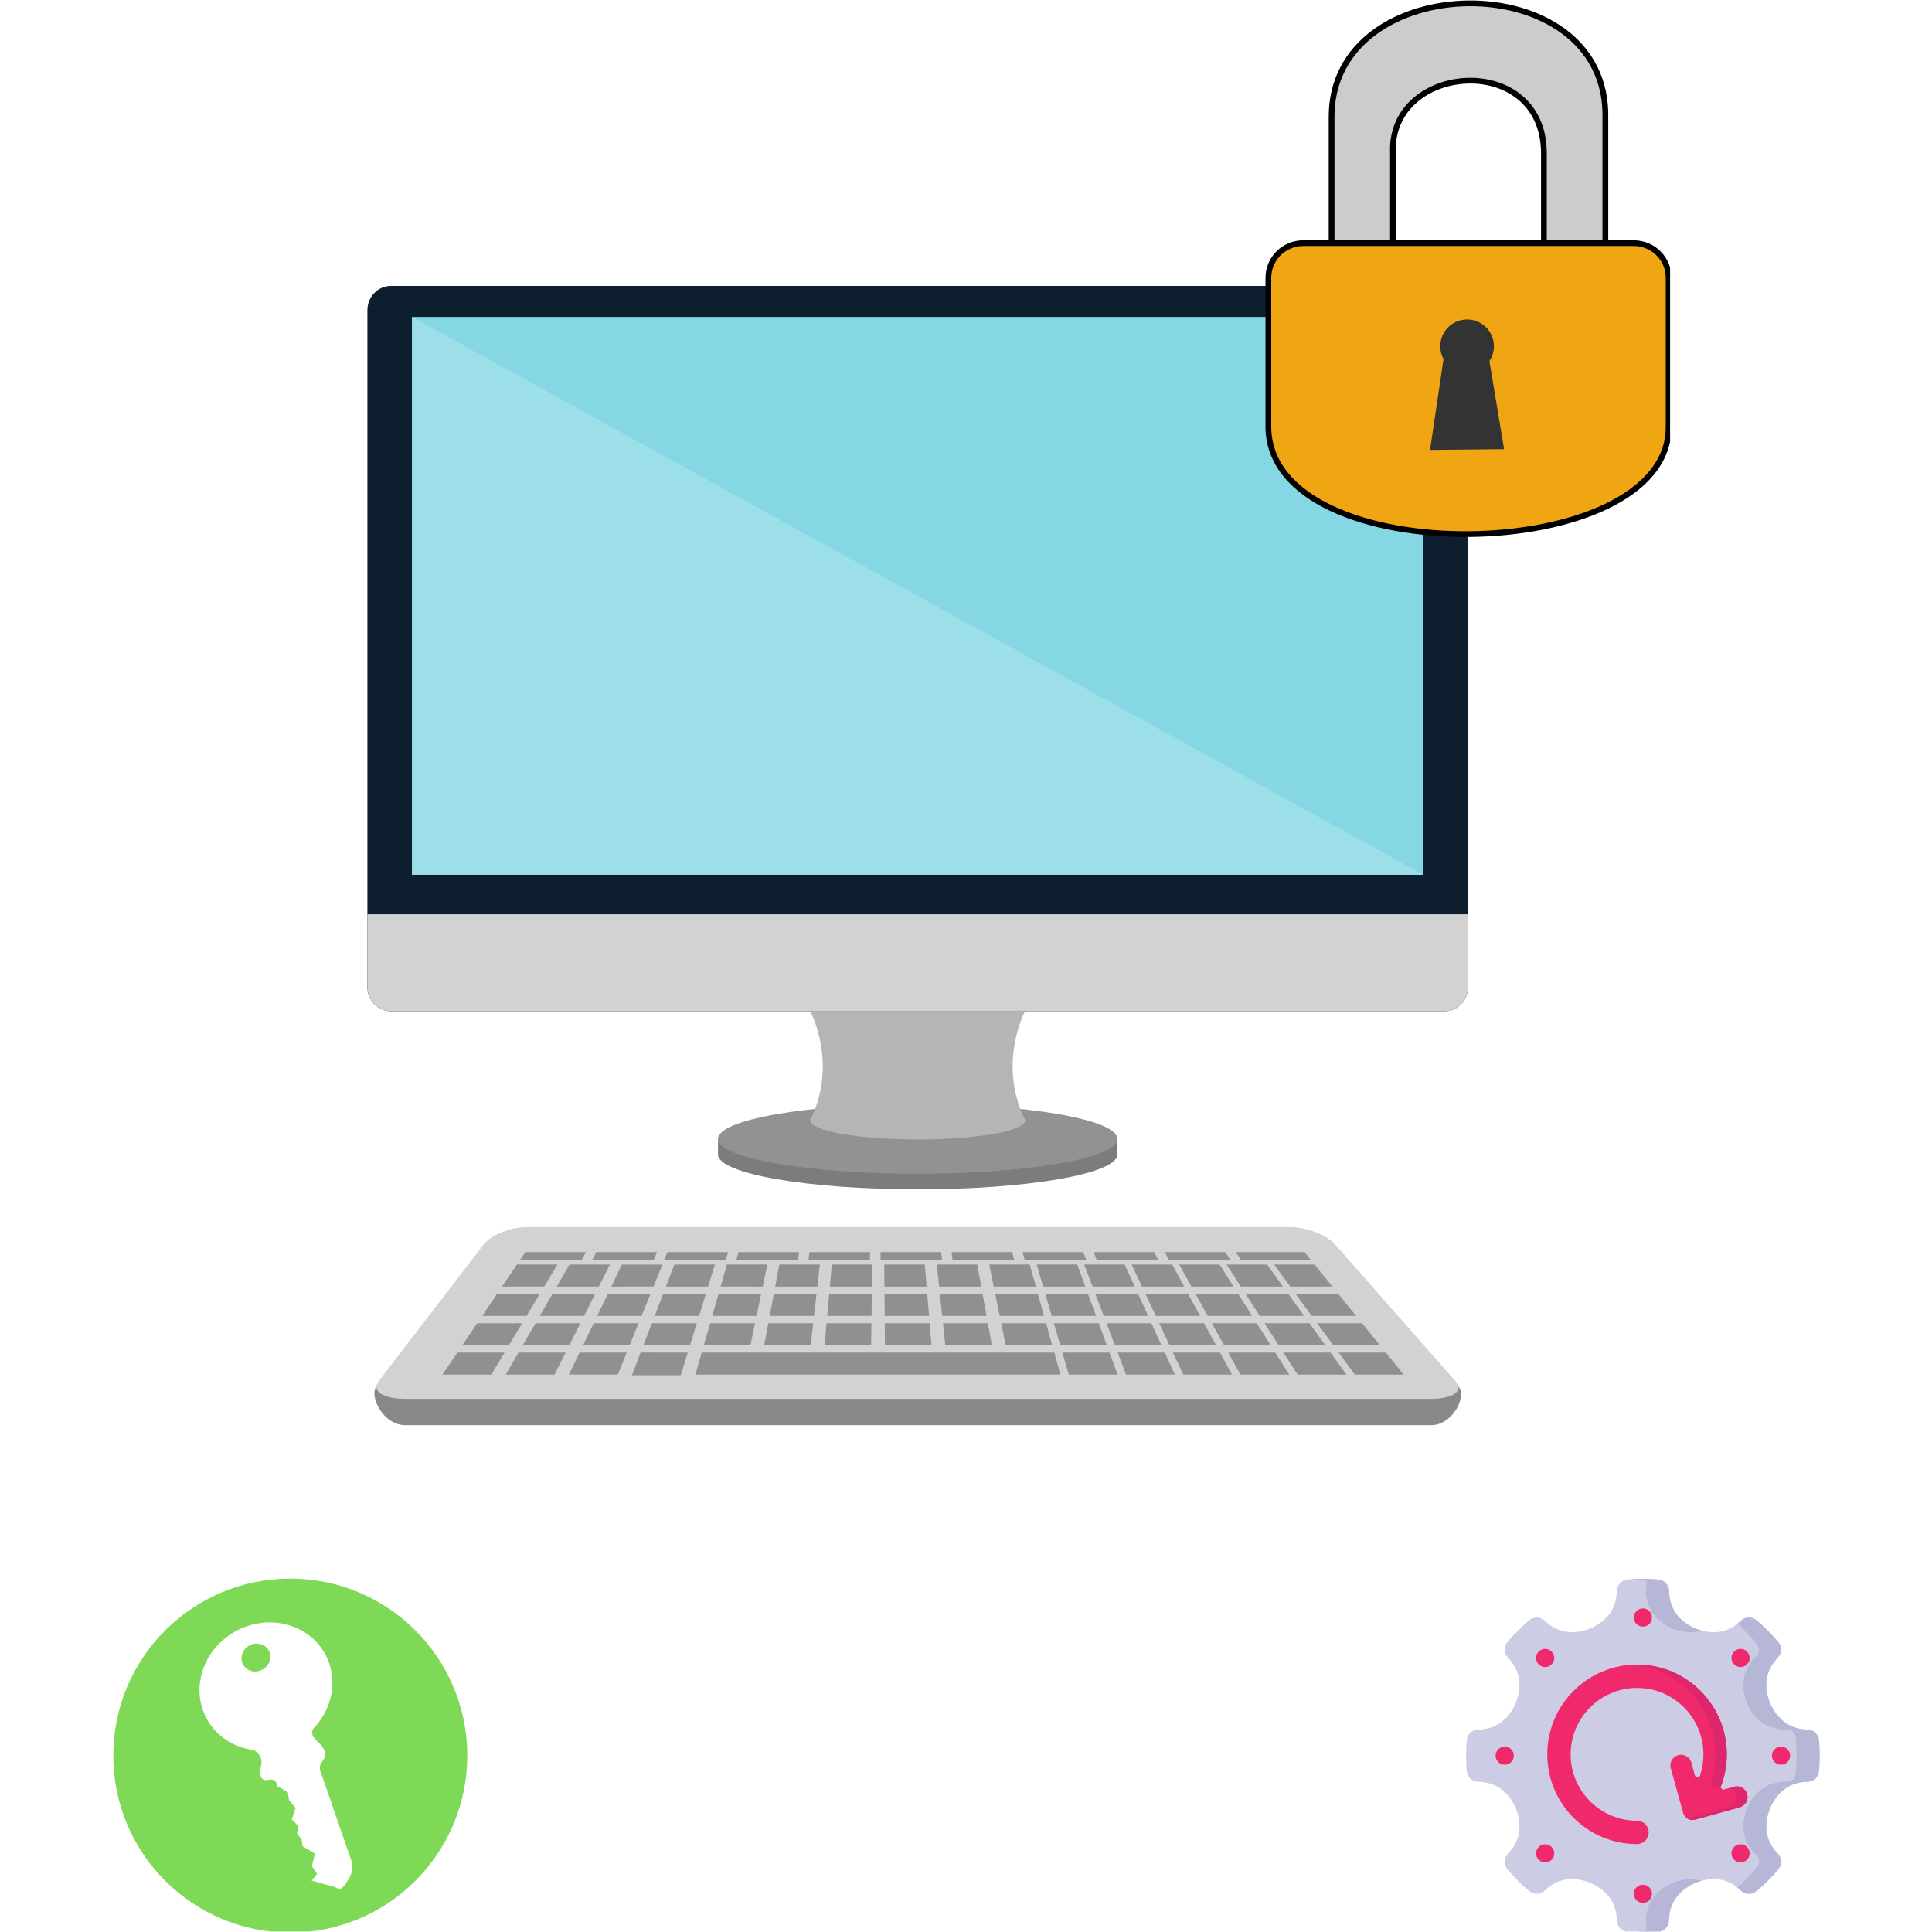 <svg xmlns="http://www.w3.org/2000/svg" xmlns:xlink="http://www.w3.org/1999/xlink" width="300" zoomAndPan="magnify" viewBox="0 0 224.88 225" height="300" preserveAspectRatio="xMidYMid meet" version="1.0"><defs><clipPath id="id1"><path d="M 42.746 33.281 L 170.926 33.281 L 170.926 118 L 42.746 118 Z M 42.746 33.281 " clip-rule="nonzero"/></clipPath><clipPath id="id2"><path d="M 42.746 106 L 170.926 106 L 170.926 118 L 42.746 118 Z M 42.746 106 " clip-rule="nonzero"/></clipPath><clipPath id="id3"><path d="M 43 161 L 170.926 161 L 170.926 165.961 L 43 165.961 Z M 43 161 " clip-rule="nonzero"/></clipPath><clipPath id="id4"><path d="M 154 0.059 L 187 0.059 L 187 38 L 154 38 Z M 154 0.059 " clip-rule="nonzero"/></clipPath><clipPath id="id5"><path d="M 151 0.059 L 191 0.059 L 191 42 L 151 42 Z M 151 0.059 " clip-rule="nonzero"/></clipPath><clipPath id="id6"><path d="M 147.215 28 L 194.438 28 L 194.438 63 L 147.215 63 Z M 147.215 28 " clip-rule="nonzero"/></clipPath><clipPath id="id7"><path d="M 147.215 24 L 194.438 24 L 194.438 66 L 147.215 66 Z M 147.215 24 " clip-rule="nonzero"/></clipPath><clipPath id="id8"><path d="M 13.141 183.852 L 54.367 183.852 L 54.367 224.938 L 13.141 224.938 Z M 13.141 183.852 " clip-rule="nonzero"/></clipPath><clipPath id="id9"><path d="M 170.652 183.852 L 211.879 183.852 L 211.879 224.938 L 170.652 224.938 Z M 170.652 183.852 " clip-rule="nonzero"/></clipPath><clipPath id="id10"><path d="M 189 183.852 L 211.879 183.852 L 211.879 224.938 L 189 224.938 Z M 189 183.852 " clip-rule="nonzero"/></clipPath></defs><path fill="rgb(49.019%, 48.239%, 48.239%)" d="M 83.559 134.449 C 83.559 136.691 93.973 138.512 106.816 138.512 C 119.66 138.512 130.074 136.691 130.074 134.449 L 130.074 132.633 L 83.559 132.633 L 83.559 134.449 " fill-opacity="1" fill-rule="nonzero"/><path fill="rgb(57.649%, 56.859%, 57.249%)" d="M 130.074 132.633 C 130.074 134.875 119.66 136.695 106.816 136.695 C 93.973 136.695 83.559 134.875 83.559 132.633 C 83.559 130.387 93.973 128.57 106.816 128.57 C 119.66 128.57 130.074 130.387 130.074 132.633 " fill-opacity="1" fill-rule="nonzero"/><g clip-path="url(#id1)"><path fill="rgb(5.099%, 12.16%, 18.039%)" d="M 170.902 114.93 C 170.902 116.496 169.684 117.766 168.18 117.766 L 45.453 117.766 C 43.949 117.766 42.727 116.496 42.727 114.93 L 42.727 36.137 C 42.727 34.574 43.949 33.301 45.453 33.301 L 168.18 33.301 C 169.684 33.301 170.902 34.574 170.902 36.137 L 170.902 114.93 " fill-opacity="1" fill-rule="nonzero"/></g><g clip-path="url(#id2)"><path fill="rgb(82.75%, 82.349%, 82.349%)" d="M 42.727 106.473 L 42.727 114.93 C 42.727 116.496 43.949 117.766 45.453 117.766 L 168.18 117.766 C 169.684 117.766 170.902 116.496 170.902 114.93 L 170.902 106.473 L 42.727 106.473 " fill-opacity="1" fill-rule="nonzero"/></g><path fill="rgb(51.759%, 84.309%, 89.02%)" d="M 47.922 101.867 L 165.707 101.867 L 165.707 36.914 L 47.922 36.914 Z M 47.922 101.867 " fill-opacity="1" fill-rule="nonzero"/><path fill="rgb(61.569%, 87.45%, 90.979%)" d="M 165.707 101.867 L 47.922 101.867 L 47.922 36.914 L 165.707 101.867 " fill-opacity="1" fill-rule="nonzero"/><path fill="rgb(71.37%, 70.979%, 70.979%)" d="M 119.164 130.109 C 116.164 123.562 119.328 117.766 119.328 117.766 L 94.301 117.766 C 94.301 117.766 97.469 123.562 94.469 130.109 C 94.359 130.227 94.301 130.348 94.301 130.473 C 94.301 131.703 99.906 132.699 106.816 132.699 C 113.727 132.699 119.328 131.703 119.328 130.473 C 119.328 130.348 119.27 130.227 119.164 130.109 " fill-opacity="1" fill-rule="nonzero"/><g clip-path="url(#id3)"><path fill="rgb(54.509%, 53.329%, 53.729%)" d="M 43.773 161.484 C 42.91 162.613 44.562 165.98 47.16 165.98 C 86.957 165.98 126.762 165.98 166.562 165.98 C 169.152 165.98 170.789 162.613 169.793 161.484 L 43.773 161.484 " fill-opacity="1" fill-rule="nonzero"/></g><path fill="rgb(82.75%, 82.349%, 82.349%)" d="M 169.461 160.871 C 170.453 161.996 169.152 162.91 166.562 162.91 C 126.762 162.91 86.957 162.91 47.16 162.91 C 44.562 162.91 43.164 161.996 44.027 160.871 C 48.105 155.562 52.18 150.254 56.254 144.945 C 57.117 143.816 59.383 142.906 61.316 142.906 C 90.926 142.906 120.535 142.906 150.148 142.906 C 152.074 142.906 154.445 143.816 155.438 144.945 C 160.113 150.254 164.785 155.562 169.461 160.871 " fill-opacity="1" fill-rule="nonzero"/><path fill="rgb(56.859%, 56.079%, 56.079%)" d="M 63.32 149.832 C 61.355 149.832 60.375 149.836 58.41 149.836 C 59.102 148.809 59.449 148.293 60.145 147.27 C 62.031 147.27 62.973 147.27 64.859 147.27 C 64.242 148.293 63.934 148.809 63.32 149.832 " fill-opacity="1" fill-rule="nonzero"/><path fill="rgb(56.859%, 56.079%, 56.079%)" d="M 69.68 149.836 C 67.719 149.836 66.734 149.836 64.773 149.836 C 65.367 148.809 65.664 148.293 66.258 147.27 C 68.145 147.27 69.086 147.27 70.973 147.27 C 70.457 148.293 70.199 148.809 69.68 149.836 " fill-opacity="1" fill-rule="nonzero"/><path fill="rgb(56.859%, 56.079%, 56.079%)" d="M 67.648 146.781 C 64.781 146.781 63.348 146.781 60.48 146.781 C 60.738 146.395 60.867 146.207 61.129 145.824 C 63.949 145.824 65.363 145.824 68.188 145.824 C 67.969 146.207 67.863 146.395 67.648 146.781 " fill-opacity="1" fill-rule="nonzero"/><path fill="rgb(56.859%, 56.079%, 56.079%)" d="M 76.051 146.781 C 73.184 146.781 71.746 146.781 68.879 146.781 C 69.086 146.395 69.191 146.207 69.398 145.824 C 72.219 145.824 73.633 145.824 76.457 145.824 C 76.293 146.207 76.211 146.398 76.051 146.781 " fill-opacity="1" fill-rule="nonzero"/><path fill="rgb(56.859%, 56.079%, 56.079%)" d="M 84.453 146.781 C 81.582 146.781 80.148 146.781 77.281 146.781 C 77.438 146.395 77.516 146.207 77.668 145.824 C 80.492 145.824 81.906 145.824 84.73 145.824 C 84.621 146.207 84.562 146.395 84.453 146.781 " fill-opacity="1" fill-rule="nonzero"/><path fill="rgb(56.859%, 56.079%, 56.079%)" d="M 92.855 146.781 C 89.984 146.781 88.551 146.781 85.684 146.781 C 85.785 146.395 85.836 146.207 85.941 145.824 C 88.766 145.824 90.176 145.824 93 145.824 C 92.941 146.207 92.914 146.395 92.855 146.781 " fill-opacity="1" fill-rule="nonzero"/><path fill="rgb(56.859%, 56.079%, 56.079%)" d="M 101.254 146.781 C 98.387 146.781 96.953 146.781 94.086 146.781 C 94.137 146.395 94.164 146.207 94.215 145.824 C 97.035 145.824 98.449 145.824 101.273 145.824 C 101.266 146.207 101.262 146.395 101.254 146.781 " fill-opacity="1" fill-rule="nonzero"/><path fill="rgb(56.859%, 56.079%, 56.079%)" d="M 109.656 146.781 C 106.789 146.781 105.355 146.781 102.488 146.781 C 102.488 146.395 102.488 146.207 102.488 145.824 C 105.309 145.824 106.723 145.824 109.543 145.824 C 109.59 146.207 109.613 146.395 109.656 146.781 " fill-opacity="1" fill-rule="nonzero"/><path fill="rgb(56.859%, 56.079%, 56.079%)" d="M 118.059 146.781 C 115.191 146.781 113.758 146.781 110.887 146.781 C 110.836 146.395 110.809 146.207 110.758 145.824 C 113.582 145.824 114.992 145.824 117.816 145.824 C 117.914 146.207 117.961 146.395 118.059 146.781 " fill-opacity="1" fill-rule="nonzero"/><path fill="rgb(56.859%, 56.079%, 56.079%)" d="M 126.461 146.781 C 123.59 146.781 122.156 146.781 119.289 146.781 C 119.184 146.395 119.133 146.207 119.027 145.824 C 121.855 145.824 123.266 145.824 126.09 145.824 C 126.238 146.207 126.312 146.395 126.461 146.781 " fill-opacity="1" fill-rule="nonzero"/><path fill="rgb(56.859%, 56.079%, 56.079%)" d="M 134.863 146.781 C 131.992 146.781 130.559 146.781 127.691 146.781 C 127.535 146.395 127.457 146.207 127.301 145.824 C 130.125 145.824 131.539 145.824 134.363 145.824 C 134.562 146.207 134.664 146.395 134.863 146.781 " fill-opacity="1" fill-rule="nonzero"/><path fill="rgb(56.859%, 56.079%, 56.079%)" d="M 143.262 146.781 C 140.395 146.781 138.961 146.781 136.094 146.781 C 135.887 146.395 135.781 146.207 135.574 145.824 C 138.398 145.824 139.809 145.824 142.633 145.824 C 142.883 146.207 143.012 146.395 143.262 146.781 " fill-opacity="1" fill-rule="nonzero"/><path fill="rgb(56.859%, 56.079%, 56.079%)" d="M 152.637 146.781 C 149.383 146.781 147.754 146.781 144.496 146.781 C 144.234 146.395 144.105 146.207 143.848 145.824 C 147.055 145.824 148.656 145.824 151.863 145.824 C 152.172 146.207 152.328 146.395 152.637 146.781 " fill-opacity="1" fill-rule="nonzero"/><path fill="rgb(56.859%, 56.079%, 56.079%)" d="M 76.043 149.832 C 74.078 149.832 73.098 149.836 71.133 149.836 C 71.629 148.809 71.875 148.297 72.367 147.273 C 74.254 147.273 75.195 147.273 77.082 147.273 C 76.664 148.297 76.461 148.809 76.043 149.832 " fill-opacity="1" fill-rule="nonzero"/><path fill="rgb(56.859%, 56.079%, 56.079%)" d="M 82.406 149.836 C 80.441 149.836 79.461 149.836 77.496 149.836 C 77.891 148.809 78.086 148.293 78.477 147.27 C 80.367 147.27 81.309 147.273 83.195 147.273 C 82.879 148.297 82.723 148.809 82.406 149.836 " fill-opacity="1" fill-rule="nonzero"/><path fill="rgb(56.859%, 56.079%, 56.079%)" d="M 88.77 149.836 C 86.805 149.836 85.824 149.832 83.859 149.832 C 84.152 148.809 84.301 148.297 84.594 147.273 C 86.48 147.273 87.422 147.27 89.309 147.27 C 89.09 148.293 88.984 148.809 88.77 149.836 " fill-opacity="1" fill-rule="nonzero"/><path fill="rgb(56.859%, 56.079%, 56.079%)" d="M 95.129 149.836 C 93.164 149.836 92.184 149.836 90.223 149.836 C 90.414 148.809 90.508 148.293 90.703 147.27 C 92.59 147.27 93.531 147.27 95.418 147.27 C 95.301 148.293 95.246 148.809 95.129 149.836 " fill-opacity="1" fill-rule="nonzero"/><path fill="rgb(56.859%, 56.079%, 56.079%)" d="M 101.492 149.836 C 99.527 149.836 98.547 149.836 96.586 149.836 C 96.676 148.809 96.723 148.293 96.816 147.27 C 98.703 147.27 99.645 147.27 101.527 147.27 C 101.516 148.293 101.508 148.809 101.492 149.836 " fill-opacity="1" fill-rule="nonzero"/><path fill="rgb(56.859%, 56.079%, 56.079%)" d="M 107.855 149.836 C 105.895 149.836 104.91 149.836 102.945 149.836 C 102.941 148.809 102.934 148.293 102.926 147.27 C 104.812 147.27 105.758 147.27 107.641 147.27 C 107.727 148.293 107.77 148.809 107.855 149.836 " fill-opacity="1" fill-rule="nonzero"/><path fill="rgb(56.859%, 56.079%, 56.079%)" d="M 114.215 149.836 C 112.258 149.836 111.273 149.836 109.312 149.836 C 109.203 148.809 109.148 148.293 109.039 147.27 C 110.926 147.27 111.867 147.27 113.754 147.27 C 113.938 148.293 114.031 148.809 114.215 149.836 " fill-opacity="1" fill-rule="nonzero"/><path fill="rgb(56.859%, 56.079%, 56.079%)" d="M 120.578 149.836 C 118.617 149.836 117.633 149.836 115.668 149.836 C 115.461 148.809 115.359 148.293 115.148 147.27 C 117.035 147.27 117.98 147.27 119.863 147.27 C 120.148 148.293 120.293 148.809 120.578 149.836 " fill-opacity="1" fill-rule="nonzero"/><path fill="rgb(56.859%, 56.079%, 56.079%)" d="M 61.262 153.25 C 59.195 153.25 58.164 153.25 56.098 153.25 C 56.793 152.227 57.137 151.715 57.828 150.691 C 59.82 150.691 60.812 150.691 62.805 150.691 C 62.188 151.715 61.879 152.227 61.262 153.25 " fill-opacity="1" fill-rule="nonzero"/><path fill="rgb(56.859%, 56.079%, 56.079%)" d="M 67.961 153.25 C 65.895 153.25 64.863 153.25 62.793 153.25 C 63.387 152.227 63.684 151.715 64.277 150.691 C 66.266 150.691 67.262 150.688 69.25 150.688 C 68.734 151.711 68.477 152.227 67.961 153.25 " fill-opacity="1" fill-rule="nonzero"/><path fill="rgb(56.859%, 56.079%, 56.079%)" d="M 74.656 153.25 C 72.59 153.25 71.555 153.25 69.488 153.25 C 69.984 152.227 70.23 151.715 70.723 150.691 C 72.711 150.691 73.707 150.691 75.695 150.691 C 75.281 151.715 75.07 152.227 74.656 153.25 " fill-opacity="1" fill-rule="nonzero"/><path fill="rgb(56.859%, 56.079%, 56.079%)" d="M 81.352 153.25 C 79.285 153.25 78.254 153.25 76.188 153.25 C 76.578 152.227 76.773 151.711 77.168 150.691 C 79.156 150.691 80.152 150.691 82.145 150.691 C 81.828 151.711 81.668 152.227 81.352 153.25 " fill-opacity="1" fill-rule="nonzero"/><path fill="rgb(56.859%, 56.079%, 56.079%)" d="M 88.051 153.25 C 85.984 153.25 84.949 153.25 82.887 153.25 C 83.176 152.227 83.324 151.715 83.617 150.691 C 85.605 150.691 86.598 150.691 88.59 150.691 C 88.371 151.715 88.266 152.227 88.051 153.25 " fill-opacity="1" fill-rule="nonzero"/><path fill="rgb(56.859%, 56.079%, 56.079%)" d="M 94.746 153.25 C 92.68 153.25 91.645 153.25 89.578 153.25 C 89.773 152.227 89.867 151.715 90.062 150.691 C 92.051 150.691 93.047 150.688 95.035 150.688 C 94.918 151.711 94.863 152.227 94.746 153.25 " fill-opacity="1" fill-rule="nonzero"/><path fill="rgb(56.859%, 56.079%, 56.079%)" d="M 101.441 153.25 C 99.375 153.25 98.344 153.25 96.277 153.25 C 96.371 152.227 96.414 151.715 96.508 150.691 C 98.496 150.691 99.488 150.691 101.477 150.691 C 101.465 151.715 101.457 152.227 101.441 153.25 " fill-opacity="1" fill-rule="nonzero"/><path fill="rgb(56.859%, 56.079%, 56.079%)" d="M 108.141 153.25 C 106.074 153.25 105.039 153.25 102.973 153.25 C 102.965 152.227 102.961 151.715 102.953 150.691 C 104.941 150.691 105.938 150.691 107.926 150.691 C 108.012 151.715 108.055 152.227 108.141 153.25 " fill-opacity="1" fill-rule="nonzero"/><path fill="rgb(56.859%, 56.079%, 56.079%)" d="M 114.836 153.25 C 112.77 153.25 111.738 153.25 109.672 153.25 C 109.562 152.227 109.508 151.715 109.402 150.691 C 111.391 150.691 112.383 150.691 114.371 150.691 C 114.555 151.715 114.648 152.227 114.836 153.25 " fill-opacity="1" fill-rule="nonzero"/><path fill="rgb(56.859%, 56.079%, 56.079%)" d="M 121.531 153.25 C 119.465 153.25 118.43 153.25 116.367 153.25 C 116.156 152.227 116.051 151.715 115.844 150.691 C 117.832 150.691 118.828 150.691 120.816 150.691 C 121.102 151.715 121.246 152.227 121.531 153.25 " fill-opacity="1" fill-rule="nonzero"/><path fill="rgb(56.859%, 56.079%, 56.079%)" d="M 59.207 156.668 C 57.035 156.668 55.953 156.668 53.781 156.668 C 54.477 155.645 54.824 155.129 55.52 154.105 C 57.609 154.105 58.656 154.105 60.75 154.105 C 60.133 155.129 59.824 155.645 59.207 156.668 " fill-opacity="1" fill-rule="nonzero"/><path fill="rgb(56.859%, 56.079%, 56.079%)" d="M 66.238 156.668 C 64.066 156.668 62.984 156.668 60.816 156.668 C 61.41 155.645 61.707 155.129 62.301 154.105 C 64.391 154.105 65.438 154.105 67.531 154.105 C 67.016 155.129 66.754 155.645 66.238 156.668 " fill-opacity="1" fill-rule="nonzero"/><path fill="rgb(56.859%, 56.079%, 56.079%)" d="M 73.27 156.668 C 71.098 156.668 70.012 156.668 67.844 156.668 C 68.336 155.645 68.586 155.129 69.078 154.105 C 71.172 154.105 72.215 154.105 74.309 154.105 C 73.895 155.129 73.684 155.645 73.27 156.668 " fill-opacity="1" fill-rule="nonzero"/><path fill="rgb(56.859%, 56.079%, 56.079%)" d="M 80.301 156.668 C 78.129 156.668 77.043 156.668 74.875 156.668 C 75.266 155.645 75.465 155.129 75.859 154.105 C 77.953 154.105 78.996 154.105 81.09 154.105 C 80.773 155.129 80.617 155.645 80.301 156.668 " fill-opacity="1" fill-rule="nonzero"/><path fill="rgb(56.859%, 56.079%, 56.079%)" d="M 87.332 156.668 C 85.164 156.668 84.078 156.668 81.906 156.668 C 82.199 155.645 82.348 155.129 82.641 154.105 C 84.734 154.105 85.781 154.105 87.871 154.105 C 87.656 155.129 87.547 155.645 87.332 156.668 " fill-opacity="1" fill-rule="nonzero"/><path fill="rgb(56.859%, 56.079%, 56.079%)" d="M 94.359 156.668 C 92.191 156.668 91.105 156.668 88.938 156.668 C 89.129 155.645 89.227 155.129 89.418 154.105 C 91.512 154.105 92.559 154.105 94.648 154.105 C 94.535 155.129 94.477 155.645 94.359 156.668 " fill-opacity="1" fill-rule="nonzero"/><path fill="rgb(56.859%, 56.079%, 56.079%)" d="M 101.391 156.668 C 99.223 156.668 98.137 156.668 95.969 156.668 C 96.062 155.645 96.109 155.129 96.199 154.105 C 98.289 154.105 99.336 154.105 101.43 154.105 C 101.414 155.129 101.402 155.645 101.391 156.668 " fill-opacity="1" fill-rule="nonzero"/><path fill="rgb(56.859%, 56.079%, 56.079%)" d="M 108.422 156.668 C 106.254 156.668 105.168 156.668 103 156.668 C 102.992 155.645 102.988 155.129 102.98 154.105 C 105.07 154.105 106.117 154.105 108.211 154.105 C 108.297 155.129 108.34 155.645 108.422 156.668 " fill-opacity="1" fill-rule="nonzero"/><path fill="rgb(56.859%, 56.079%, 56.079%)" d="M 115.453 156.668 C 113.285 156.668 112.199 156.668 110.031 156.668 C 109.926 155.645 109.871 155.129 109.762 154.105 C 111.855 154.105 112.898 154.105 114.992 154.105 C 115.176 155.129 115.27 155.645 115.453 156.668 " fill-opacity="1" fill-rule="nonzero"/><path fill="rgb(56.859%, 56.079%, 56.079%)" d="M 122.484 156.668 C 120.312 156.668 119.227 156.668 117.059 156.668 C 116.852 155.645 116.746 155.129 116.539 154.105 C 118.633 154.105 119.676 154.105 121.77 154.105 C 122.055 155.129 122.195 155.645 122.484 156.668 " fill-opacity="1" fill-rule="nonzero"/><path fill="rgb(56.859%, 56.079%, 56.079%)" d="M 57.152 160.086 C 54.879 160.086 53.742 160.086 51.469 160.086 C 52.164 159.059 52.512 158.547 53.207 157.523 C 55.402 157.523 56.5 157.523 58.695 157.523 C 58.078 158.547 57.77 159.059 57.152 160.086 " fill-opacity="1" fill-rule="nonzero"/><path fill="rgb(56.859%, 56.079%, 56.079%)" d="M 64.52 160.086 C 62.246 160.086 61.109 160.086 58.836 160.086 C 59.43 159.059 59.727 158.547 60.32 157.523 C 62.516 157.523 63.613 157.523 65.809 157.523 C 65.293 158.547 65.035 159.059 64.52 160.086 " fill-opacity="1" fill-rule="nonzero"/><path fill="rgb(56.859%, 56.079%, 56.079%)" d="M 71.883 160.086 C 69.609 160.086 68.473 160.086 66.199 160.086 C 66.695 159.059 66.941 158.547 67.434 157.523 C 69.629 157.523 70.727 157.523 72.922 157.523 C 72.504 158.547 72.297 159.059 71.883 160.086 " fill-opacity="1" fill-rule="nonzero"/><path fill="rgb(56.859%, 56.079%, 56.079%)" d="M 79.223 160.164 C 76.945 160.164 75.809 160.164 73.531 160.164 C 73.938 159.109 74.141 158.578 74.547 157.52 C 76.742 157.52 77.84 157.523 80.035 157.523 C 79.711 158.578 79.551 159.109 79.223 160.164 " fill-opacity="1" fill-rule="nonzero"/><path fill="rgb(56.859%, 56.079%, 56.079%)" d="M 123.438 160.086 C 109.266 160.086 95.098 160.086 80.93 160.086 C 81.223 159.059 81.367 158.547 81.66 157.523 C 95.348 157.523 109.035 157.523 122.723 157.523 C 123.008 158.547 123.152 159.059 123.438 160.086 " fill-opacity="1" fill-rule="nonzero"/><path fill="rgb(56.859%, 56.079%, 56.079%)" d="M 126.336 149.836 C 124.371 149.836 123.391 149.836 121.426 149.836 C 121.129 148.809 120.977 148.293 120.68 147.27 C 122.566 147.27 123.508 147.27 125.395 147.27 C 125.77 148.293 125.961 148.809 126.336 149.836 " fill-opacity="1" fill-rule="nonzero"/><path fill="rgb(56.859%, 56.079%, 56.079%)" d="M 127.59 153.25 C 125.523 153.25 124.488 153.25 122.422 153.25 C 122.125 152.227 121.977 151.715 121.676 150.691 C 123.664 150.691 124.66 150.691 126.648 150.691 C 127.027 151.715 127.215 152.227 127.59 153.25 " fill-opacity="1" fill-rule="nonzero"/><path fill="rgb(56.859%, 56.079%, 56.079%)" d="M 128.844 156.668 C 126.676 156.668 125.59 156.668 123.422 156.668 C 123.121 155.645 122.973 155.129 122.672 154.105 C 124.766 154.105 125.812 154.105 127.906 154.105 C 128.281 155.129 128.469 155.645 128.844 156.668 " fill-opacity="1" fill-rule="nonzero"/><path fill="rgb(56.859%, 56.079%, 56.079%)" d="M 130.098 160.086 C 127.824 160.086 126.688 160.086 124.418 160.086 C 124.117 159.059 123.969 158.547 123.668 157.523 C 125.863 157.523 126.961 157.523 129.156 157.523 C 129.535 158.547 129.723 159.059 130.098 160.086 " fill-opacity="1" fill-rule="nonzero"/><path fill="rgb(56.859%, 56.079%, 56.079%)" d="M 132.09 149.836 C 130.125 149.836 129.145 149.836 127.18 149.836 C 126.793 148.809 126.598 148.293 126.207 147.27 C 128.094 147.27 129.035 147.27 130.922 147.27 C 131.391 148.293 131.625 148.809 132.09 149.836 " fill-opacity="1" fill-rule="nonzero"/><path fill="rgb(56.859%, 56.079%, 56.079%)" d="M 133.645 153.25 C 131.582 153.25 130.547 153.25 128.48 153.25 C 128.09 152.227 127.895 151.715 127.504 150.691 C 129.496 150.691 130.488 150.688 132.48 150.688 C 132.945 151.711 133.18 152.227 133.645 153.25 " fill-opacity="1" fill-rule="nonzero"/><path fill="rgb(56.859%, 56.079%, 56.079%)" d="M 135.203 156.668 C 133.035 156.668 131.949 156.668 129.777 156.668 C 129.387 155.645 129.195 155.129 128.805 154.105 C 130.898 154.105 131.945 154.105 134.035 154.105 C 134.504 155.129 134.738 155.645 135.203 156.668 " fill-opacity="1" fill-rule="nonzero"/><path fill="rgb(56.859%, 56.079%, 56.079%)" d="M 136.762 160.086 C 134.488 160.086 133.348 160.086 131.078 160.086 C 130.688 159.059 130.492 158.547 130.102 157.523 C 132.297 157.523 133.395 157.523 135.59 157.523 C 136.059 158.547 136.293 159.059 136.762 160.086 " fill-opacity="1" fill-rule="nonzero"/><path fill="rgb(56.859%, 56.079%, 56.079%)" d="M 137.848 149.836 C 135.883 149.836 134.902 149.836 132.938 149.836 C 132.457 148.809 132.215 148.293 131.734 147.27 C 133.621 147.27 134.566 147.27 136.453 147.27 C 137.008 148.293 137.289 148.809 137.848 149.836 " fill-opacity="1" fill-rule="nonzero"/><path fill="rgb(56.859%, 56.079%, 56.079%)" d="M 139.703 153.25 C 137.637 153.25 136.605 153.25 134.539 153.25 C 134.059 152.227 133.816 151.711 133.336 150.688 C 135.328 150.688 136.32 150.691 138.309 150.691 C 138.867 151.715 139.148 152.227 139.703 153.25 " fill-opacity="1" fill-rule="nonzero"/><path fill="rgb(56.859%, 56.079%, 56.079%)" d="M 141.562 156.668 C 139.395 156.668 138.309 156.668 136.137 156.668 C 135.66 155.645 135.418 155.129 134.938 154.105 C 137.031 154.105 138.074 154.105 140.168 154.105 C 140.727 155.129 141.004 155.645 141.562 156.668 " fill-opacity="1" fill-rule="nonzero"/><path fill="rgb(56.859%, 56.079%, 56.079%)" d="M 143.422 160.086 C 141.148 160.086 140.012 160.086 137.738 160.086 C 137.258 159.059 137.02 158.547 136.539 157.523 C 138.734 157.523 139.832 157.523 142.027 157.523 C 142.586 158.547 142.863 159.059 143.422 160.086 " fill-opacity="1" fill-rule="nonzero"/><path fill="rgb(56.859%, 56.079%, 56.079%)" d="M 143.602 149.836 C 141.637 149.836 140.656 149.836 138.691 149.836 C 138.121 148.809 137.836 148.293 137.266 147.27 C 139.152 147.27 140.094 147.27 141.98 147.27 C 142.629 148.293 142.953 148.809 143.602 149.836 " fill-opacity="1" fill-rule="nonzero"/><path fill="rgb(56.859%, 56.079%, 56.079%)" d="M 145.762 153.25 C 143.695 153.25 142.664 153.25 140.594 153.25 C 140.023 152.227 139.738 151.715 139.168 150.691 C 141.156 150.691 142.152 150.691 144.141 150.691 C 144.789 151.715 145.113 152.227 145.762 153.25 " fill-opacity="1" fill-rule="nonzero"/><path fill="rgb(56.859%, 56.079%, 56.079%)" d="M 147.926 156.668 C 145.754 156.668 144.668 156.668 142.5 156.668 C 141.93 155.645 141.641 155.129 141.074 154.105 C 143.164 154.105 144.211 154.105 146.301 154.105 C 146.949 155.129 147.273 155.645 147.926 156.668 " fill-opacity="1" fill-rule="nonzero"/><path fill="rgb(56.859%, 56.079%, 56.079%)" d="M 150.086 160.086 C 147.809 160.086 146.676 160.086 144.402 160.086 C 143.832 159.059 143.547 158.547 142.973 157.523 C 145.172 157.523 146.27 157.523 148.461 157.523 C 149.109 158.547 149.434 159.059 150.086 160.086 " fill-opacity="1" fill-rule="nonzero"/><path fill="rgb(56.859%, 56.079%, 56.079%)" d="M 149.355 149.836 C 147.391 149.836 146.41 149.836 144.445 149.836 C 143.785 148.809 143.453 148.293 142.793 147.27 C 144.68 147.27 145.621 147.27 147.508 147.27 C 148.246 148.293 148.617 148.809 149.355 149.836 " fill-opacity="1" fill-rule="nonzero"/><path fill="rgb(56.859%, 56.079%, 56.079%)" d="M 151.82 153.25 C 149.754 153.25 148.719 153.25 146.652 153.25 C 145.988 152.227 145.656 151.715 144.996 150.691 C 146.988 150.691 147.98 150.691 149.973 150.691 C 150.711 151.715 151.082 152.227 151.82 153.25 " fill-opacity="1" fill-rule="nonzero"/><path fill="rgb(56.859%, 56.079%, 56.079%)" d="M 154.281 156.668 C 152.113 156.668 151.027 156.668 148.855 156.668 C 148.195 155.645 147.863 155.129 147.203 154.105 C 149.297 154.105 150.344 154.105 152.438 154.105 C 153.176 155.129 153.543 155.645 154.281 156.668 " fill-opacity="1" fill-rule="nonzero"/><path fill="rgb(56.859%, 56.079%, 56.079%)" d="M 156.746 160.086 C 154.473 160.086 153.336 160.086 151.062 160.086 C 150.398 159.059 150.07 158.547 149.406 157.523 C 151.602 157.523 152.703 157.523 154.898 157.523 C 155.637 158.547 156.008 159.059 156.746 160.086 " fill-opacity="1" fill-rule="nonzero"/><path fill="rgb(56.859%, 56.079%, 56.079%)" d="M 155.109 149.836 C 153.145 149.836 152.164 149.836 150.203 149.836 C 149.449 148.809 149.074 148.293 148.32 147.27 C 150.207 147.27 151.148 147.27 153.035 147.27 C 153.863 148.293 154.281 148.809 155.109 149.836 " fill-opacity="1" fill-rule="nonzero"/><path fill="rgb(56.859%, 56.079%, 56.079%)" d="M 157.875 153.25 C 155.809 153.25 154.773 153.25 152.707 153.25 C 151.957 152.227 151.578 151.715 150.828 150.691 C 152.816 150.691 153.812 150.691 155.801 150.691 C 156.629 151.715 157.047 152.227 157.875 153.25 " fill-opacity="1" fill-rule="nonzero"/><path fill="rgb(56.859%, 56.079%, 56.079%)" d="M 160.641 156.668 C 158.473 156.668 157.387 156.668 155.215 156.668 C 154.465 155.645 154.086 155.129 153.336 154.105 C 155.43 154.105 156.473 154.105 158.566 154.105 C 159.395 155.129 159.812 155.645 160.641 156.668 " fill-opacity="1" fill-rule="nonzero"/><path fill="rgb(56.859%, 56.079%, 56.079%)" d="M 163.406 160.086 C 161.133 160.086 159.996 160.086 157.723 160.086 C 156.973 159.059 156.594 158.547 155.844 157.523 C 158.039 157.523 159.137 157.523 161.332 157.523 C 162.164 158.547 162.578 159.059 163.406 160.086 " fill-opacity="1" fill-rule="nonzero"/><g clip-path="url(#id4)"><path fill="rgb(79.999%, 79.999%, 81.18%)" d="M 170.859 0.395 C 162.828 0.449 154.77 4.977 154.902 13.805 L 154.902 37.887 L 162.023 37.887 L 162.023 17.797 C 161.582 7.32 179.461 5.906 179.547 17.797 L 179.547 37.887 L 186.68 37.887 L 186.68 13.805 C 186.906 4.75 178.895 0.336 170.859 0.395 Z M 170.859 0.395 " fill-opacity="1" fill-rule="nonzero"/></g><g clip-path="url(#id5)"><path stroke-linecap="butt" transform="matrix(0.146, 0, 0, 0.145, 118.784, -31.106)" fill="none" stroke-linejoin="miter" d="M 357.833 217.2 C 302.646 217.577 247.272 248.793 248.184 309.663 L 248.184 475.711 L 297.117 475.711 L 297.117 337.19 C 294.084 264.953 416.939 255.203 417.529 337.19 L 417.529 475.711 L 466.542 475.711 L 466.542 309.663 C 468.099 247.231 413.047 216.796 357.833 217.2 Z M 357.833 217.2 " stroke="rgb(0%, 0%, 0%)" stroke-width="4.598" stroke-opacity="1" stroke-miterlimit="4"/></g><g clip-path="url(#id6)"><path fill="rgb(94.119%, 64.709%, 7.449%)" d="M 151.621 28.328 L 189.969 28.328 C 192.215 28.328 194.023 30.129 194.023 32.371 L 194.023 49.695 C 194.148 66.016 147.551 66.773 147.562 49.695 L 147.562 32.371 C 147.562 30.129 149.375 28.328 151.621 28.328 Z M 151.621 28.328 " fill-opacity="1" fill-rule="nonzero"/></g><g clip-path="url(#id7)"><path stroke-linecap="butt" transform="matrix(0.146, 0, 0, 0.145, 118.784, -31.106)" fill="none" stroke-linejoin="miter" d="M 225.637 409.803 L 489.143 409.803 C 504.577 409.803 517.005 422.22 517.005 437.68 L 517.005 557.132 C 517.864 669.661 197.668 674.886 197.748 557.132 L 197.748 437.68 C 197.748 422.22 210.203 409.803 225.637 409.803 Z M 225.637 409.803 " stroke="rgb(0%, 0%, 0%)" stroke-width="4.598" stroke-opacity="1" stroke-miterlimit="4"/></g><path fill="rgb(20%, 20%, 20%)" d="M 173.922 40.324 C 173.922 42.043 172.523 43.438 170.797 43.438 C 169.07 43.438 167.672 42.043 167.672 40.324 C 167.672 38.602 169.07 37.207 170.797 37.207 C 172.523 37.207 173.922 38.602 173.922 40.324 Z M 173.922 40.324 " fill-opacity="1" fill-rule="nonzero"/><path fill="rgb(20%, 20%, 20%)" d="M 168.098 41.5 L 173.305 41.5 L 175.105 52.312 L 166.484 52.398 Z M 168.098 41.5 " fill-opacity="1" fill-rule="nonzero"/><path fill="rgb(49.409%, 85.1%, 34.119%)" d="M 29.219 191.527 C 28.336 191.855 27.855 192.797 28.145 193.633 C 28.434 194.465 29.387 194.879 30.266 194.551 C 31.148 194.223 31.633 193.281 31.344 192.449 C 31.055 191.609 30.102 191.199 29.219 191.527 " fill-opacity="1" fill-rule="nonzero"/><g clip-path="url(#id8)"><path fill="rgb(49.409%, 85.1%, 34.119%)" d="M 40.508 218.91 C 39.734 220.141 39.59 220.113 38.938 219.773 L 36.23 219.012 L 36.875 218.23 L 36.254 217.32 L 36.629 215.867 L 35.191 215.035 L 35.066 214.238 L 34.539 213.527 L 34.68 212.66 L 33.922 211.883 L 34.363 210.551 L 33.594 209.641 L 33.469 208.723 L 32.219 208.012 C 32.219 208.012 32.191 207.047 31.211 207.281 C 30.23 207.512 30.117 206.613 30.355 205.578 C 30.598 204.543 29.688 203.754 29.293 203.793 L 29.32 203.785 C 26.707 203.398 24.449 201.707 23.559 199.137 C 22.227 195.305 24.441 190.969 28.5 189.465 C 32.562 187.953 36.934 189.836 38.266 193.672 C 39.199 196.363 38.387 199.301 36.414 201.336 C 36.246 201.625 36.152 202.129 36.84 202.742 C 37.941 203.73 38.055 204.422 37.477 205.125 C 36.914 205.828 37.309 206.414 37.555 207.125 C 37.805 207.836 40.844 216.652 40.844 216.652 C 40.844 216.652 41.285 217.676 40.508 218.91 Z M 33.746 183.844 C 22.363 183.844 13.133 193.074 13.133 204.457 C 13.133 215.844 22.363 225.07 33.746 225.07 C 45.133 225.07 54.359 215.844 54.359 204.457 C 54.359 193.074 45.133 183.844 33.746 183.844 " fill-opacity="1" fill-rule="nonzero"/></g><g clip-path="url(#id9)"><path fill="rgb(79.999%, 80.389%, 89.409%)" d="M 194.328 185.266 C 194.301 184.582 193.773 184.02 193.09 183.953 C 191.883 183.852 190.672 183.848 189.469 183.957 C 188.773 184.02 188.242 184.598 188.23 185.293 C 188.191 187.289 187.164 188.746 185.137 189.664 C 183.055 190.449 181.297 190.145 179.859 188.758 C 179.359 188.273 178.574 188.242 178.039 188.688 C 177.117 189.461 176.266 190.312 175.492 191.234 C 175.051 191.773 175.078 192.555 175.562 193.055 C 176.949 194.492 177.25 196.254 176.469 198.336 C 175.551 200.359 174.094 201.391 172.094 201.426 C 171.398 201.438 170.824 201.969 170.758 202.664 C 170.652 203.863 170.652 205.066 170.758 206.266 C 170.824 206.957 171.398 207.492 172.094 207.504 C 174.094 207.539 175.551 208.57 176.469 210.594 C 177.25 212.676 176.949 214.438 175.562 215.871 C 175.078 216.375 175.047 217.16 175.492 217.695 C 176.266 218.617 177.117 219.469 178.039 220.242 C 178.574 220.684 179.359 220.652 179.859 220.172 C 181.297 218.785 183.055 218.484 185.137 219.266 C 187.164 220.184 188.191 221.641 188.227 223.637 C 188.238 224.336 188.773 224.91 189.469 224.977 C 190.664 225.078 191.871 225.078 193.07 224.977 C 193.762 224.91 194.293 224.332 194.305 223.637 C 194.344 221.641 195.371 220.184 197.398 219.266 C 199.48 218.484 201.238 218.785 202.676 220.172 C 203.176 220.656 203.961 220.688 204.5 220.242 C 205.418 219.469 206.27 218.617 207.043 217.695 C 207.488 217.156 207.457 216.375 206.973 215.875 C 205.59 214.438 205.285 212.676 206.066 210.594 C 206.988 208.57 208.445 207.539 210.441 207.504 C 211.137 207.492 211.715 206.961 211.781 206.266 C 211.883 205.066 211.883 203.863 211.777 202.664 C 211.711 201.973 211.137 201.441 210.441 201.426 C 208.445 201.391 206.988 200.359 206.066 198.336 C 205.285 196.254 205.59 194.492 206.977 193.059 C 207.457 192.555 207.488 191.773 207.047 191.234 C 206.27 190.312 205.418 189.461 204.496 188.688 C 203.961 188.246 203.176 188.277 202.676 188.762 C 201.238 190.145 199.48 190.449 197.398 189.664 C 194.879 188.719 194.379 186.598 194.328 185.266 " fill-opacity="1" fill-rule="evenodd"/></g><g clip-path="url(#id10)"><path fill="rgb(71.37%, 71.759%, 84.309%)" d="M 189.926 183.922 C 190.973 183.852 192.02 183.863 193.066 183.953 C 193.762 184.02 194.297 184.594 194.309 185.293 C 194.344 187.289 195.375 188.746 197.398 189.664 C 197.645 189.758 197.891 189.836 198.129 189.898 C 197.109 190.215 195.973 190.137 194.719 189.664 C 192.312 188.574 191.312 186.723 191.711 184.113 C 191.121 184.023 190.523 183.957 189.926 183.922 M 202.289 189.098 C 202.422 188.992 202.555 188.875 202.684 188.75 C 203.184 188.273 203.961 188.246 204.492 188.688 C 205.418 189.461 206.27 190.312 207.043 191.234 C 207.488 191.773 207.457 192.555 206.973 193.055 C 205.59 194.492 205.285 196.254 206.066 198.336 C 206.988 200.359 208.445 201.391 210.441 201.426 C 211.137 201.438 211.715 201.969 211.781 202.664 C 211.883 203.863 211.883 205.066 211.777 206.266 C 211.711 206.957 211.137 207.492 210.441 207.504 C 208.445 207.539 206.988 208.57 206.066 210.594 C 205.285 212.676 205.59 214.438 206.977 215.871 C 207.457 216.375 207.488 217.16 207.047 217.695 C 206.27 218.617 205.418 219.469 204.492 220.242 C 203.961 220.684 203.184 220.656 202.684 220.18 C 202.555 220.055 202.422 219.938 202.289 219.832 C 203.113 219.094 203.879 218.293 204.574 217.434 C 204.906 217.02 204.867 216.422 204.484 216.055 C 202.934 214.59 202.57 212.77 203.387 210.594 C 204.344 208.48 205.891 207.453 208.027 207.508 C 208.551 207.516 209 207.125 209.059 206.602 C 209.211 205.18 209.211 203.75 209.062 202.328 C 209.004 201.801 208.555 201.406 208.027 201.418 C 205.891 201.48 204.344 200.449 203.387 198.336 C 202.57 196.16 202.934 194.34 204.48 192.871 C 204.863 192.504 204.902 191.91 204.57 191.5 C 203.879 190.637 203.113 189.836 202.289 189.098 M 189.926 225.012 C 190.523 224.973 191.121 224.906 191.711 224.816 C 191.312 222.207 192.312 220.355 194.719 219.266 C 195.973 218.793 197.109 218.715 198.129 219.031 C 197.891 219.094 197.645 219.172 197.398 219.266 C 195.375 220.184 194.344 221.641 194.309 223.637 C 194.297 224.336 193.762 224.914 193.066 224.977 C 192.023 225.066 190.973 225.078 189.926 225.012 " fill-opacity="1" fill-rule="evenodd"/></g><path fill="rgb(93.729%, 16.08%, 42.349%)" d="M 197.336 206.793 C 197.371 206.918 197.484 207.008 197.617 207.012 C 197.746 207.016 197.863 206.938 197.906 206.812 C 198.176 206.027 198.32 205.188 198.32 204.312 C 198.32 200.043 194.855 196.578 190.586 196.578 C 186.32 196.578 182.855 200.043 182.855 204.312 C 182.855 208.578 186.32 212.043 190.586 212.043 C 191.34 212.043 191.949 212.652 191.949 213.406 C 191.949 214.156 191.34 214.766 190.586 214.766 C 184.816 214.766 180.133 210.082 180.133 204.312 C 180.133 198.543 184.816 193.855 190.586 193.855 C 196.355 193.855 201.043 198.543 201.043 204.312 C 201.043 205.609 200.805 206.855 200.371 208.004 C 200.328 208.109 200.352 208.227 200.426 208.312 C 200.5 208.395 200.617 208.43 200.727 208.398 C 201.23 208.262 201.883 208.082 201.883 208.082 C 202.543 207.898 203.23 208.289 203.414 208.949 C 203.594 209.609 203.207 210.297 202.543 210.48 C 202.543 210.48 199.125 211.426 197.328 211.922 C 197.043 212 196.738 211.965 196.484 211.82 C 196.227 211.672 196.039 211.434 195.961 211.148 C 195.465 209.352 194.516 205.93 194.516 205.93 C 194.336 205.27 194.723 204.582 195.387 204.398 C 196.047 204.219 196.734 204.605 196.918 205.27 C 196.918 205.27 197.148 206.113 197.336 206.793 " fill-opacity="1" fill-rule="evenodd"/><path fill="rgb(87.059%, 14.899%, 42.749%)" d="M 189.914 193.879 C 190.137 193.863 190.363 193.855 190.586 193.855 C 196.355 193.855 201.043 198.543 201.043 204.312 C 201.043 205.594 200.812 206.82 200.387 207.957 C 200.344 208.074 200.246 208.164 200.121 208.195 C 200.113 208.199 200.102 208.203 200.09 208.203 C 199.848 208.273 199.586 208.199 199.41 208.02 C 199.234 207.836 199.172 207.574 199.246 207.332 C 199.543 206.379 199.699 205.363 199.699 204.312 C 199.699 198.766 195.371 194.227 189.914 193.879 M 201.473 208.195 L 201.883 208.082 C 202.543 207.898 203.23 208.289 203.414 208.949 C 203.594 209.609 203.207 210.297 202.543 210.48 C 202.543 210.48 199.125 211.426 197.328 211.922 C 197.043 212 196.738 211.965 196.484 211.82 C 196.469 211.812 196.457 211.805 196.445 211.797 L 201.199 210.48 C 201.863 210.297 202.25 209.609 202.066 208.949 C 201.977 208.613 201.754 208.352 201.473 208.195 " fill-opacity="1" fill-rule="evenodd"/><path fill="rgb(93.729%, 16.08%, 42.349%)" d="M 191.27 187.316 C 191.852 187.316 192.328 187.789 192.328 188.375 C 192.328 188.961 191.852 189.438 191.27 189.438 C 190.684 189.438 190.207 188.961 190.207 188.375 C 190.207 187.789 190.684 187.316 191.27 187.316 " fill-opacity="1" fill-rule="evenodd"/><path fill="rgb(93.729%, 16.08%, 42.349%)" d="M 203.395 192.34 C 203.809 192.754 203.809 193.426 203.395 193.836 C 202.98 194.25 202.309 194.25 201.895 193.836 C 201.48 193.426 201.48 192.754 201.895 192.34 C 202.309 191.926 202.98 191.926 203.395 192.34 " fill-opacity="1" fill-rule="evenodd"/><path fill="rgb(93.729%, 16.08%, 42.349%)" d="M 208.418 204.465 C 208.418 205.051 207.941 205.523 207.359 205.523 C 206.773 205.523 206.297 205.051 206.297 204.465 C 206.297 203.879 206.773 203.406 207.359 203.406 C 207.941 203.406 208.418 203.879 208.418 204.465 " fill-opacity="1" fill-rule="evenodd"/><path fill="rgb(93.729%, 16.08%, 42.349%)" d="M 203.395 216.59 C 202.98 217.004 202.309 217.004 201.895 216.59 C 201.48 216.18 201.48 215.508 201.895 215.094 C 202.309 214.68 202.98 214.68 203.395 215.094 C 203.809 215.508 203.809 216.18 203.395 216.59 " fill-opacity="1" fill-rule="evenodd"/><path fill="rgb(93.729%, 16.08%, 42.349%)" d="M 191.27 219.496 C 191.852 219.496 192.328 219.969 192.328 220.555 C 192.328 221.141 191.852 221.613 191.27 221.613 C 190.684 221.613 190.207 221.141 190.207 220.555 C 190.207 219.969 190.684 219.496 191.27 219.496 " fill-opacity="1" fill-rule="evenodd"/><path fill="rgb(93.729%, 16.08%, 42.349%)" d="M 180.641 215.094 C 181.055 215.508 181.055 216.18 180.641 216.59 C 180.227 217.004 179.555 217.004 179.141 216.59 C 178.727 216.18 178.727 215.508 179.141 215.094 C 179.555 214.68 180.227 214.68 180.641 215.094 " fill-opacity="1" fill-rule="evenodd"/><path fill="rgb(93.729%, 16.08%, 42.349%)" d="M 176.238 204.465 C 176.238 205.051 175.762 205.523 175.18 205.523 C 174.594 205.523 174.117 205.051 174.117 204.465 C 174.117 203.879 174.594 203.406 175.18 203.406 C 175.762 203.406 176.238 203.879 176.238 204.465 " fill-opacity="1" fill-rule="evenodd"/><path fill="rgb(93.729%, 16.08%, 42.349%)" d="M 180.641 193.836 C 180.227 194.25 179.555 194.25 179.141 193.836 C 178.727 193.426 178.727 192.754 179.141 192.34 C 179.555 191.926 180.227 191.926 180.641 192.34 C 181.055 192.754 181.055 193.426 180.641 193.836 " fill-opacity="1" fill-rule="evenodd"/></svg>